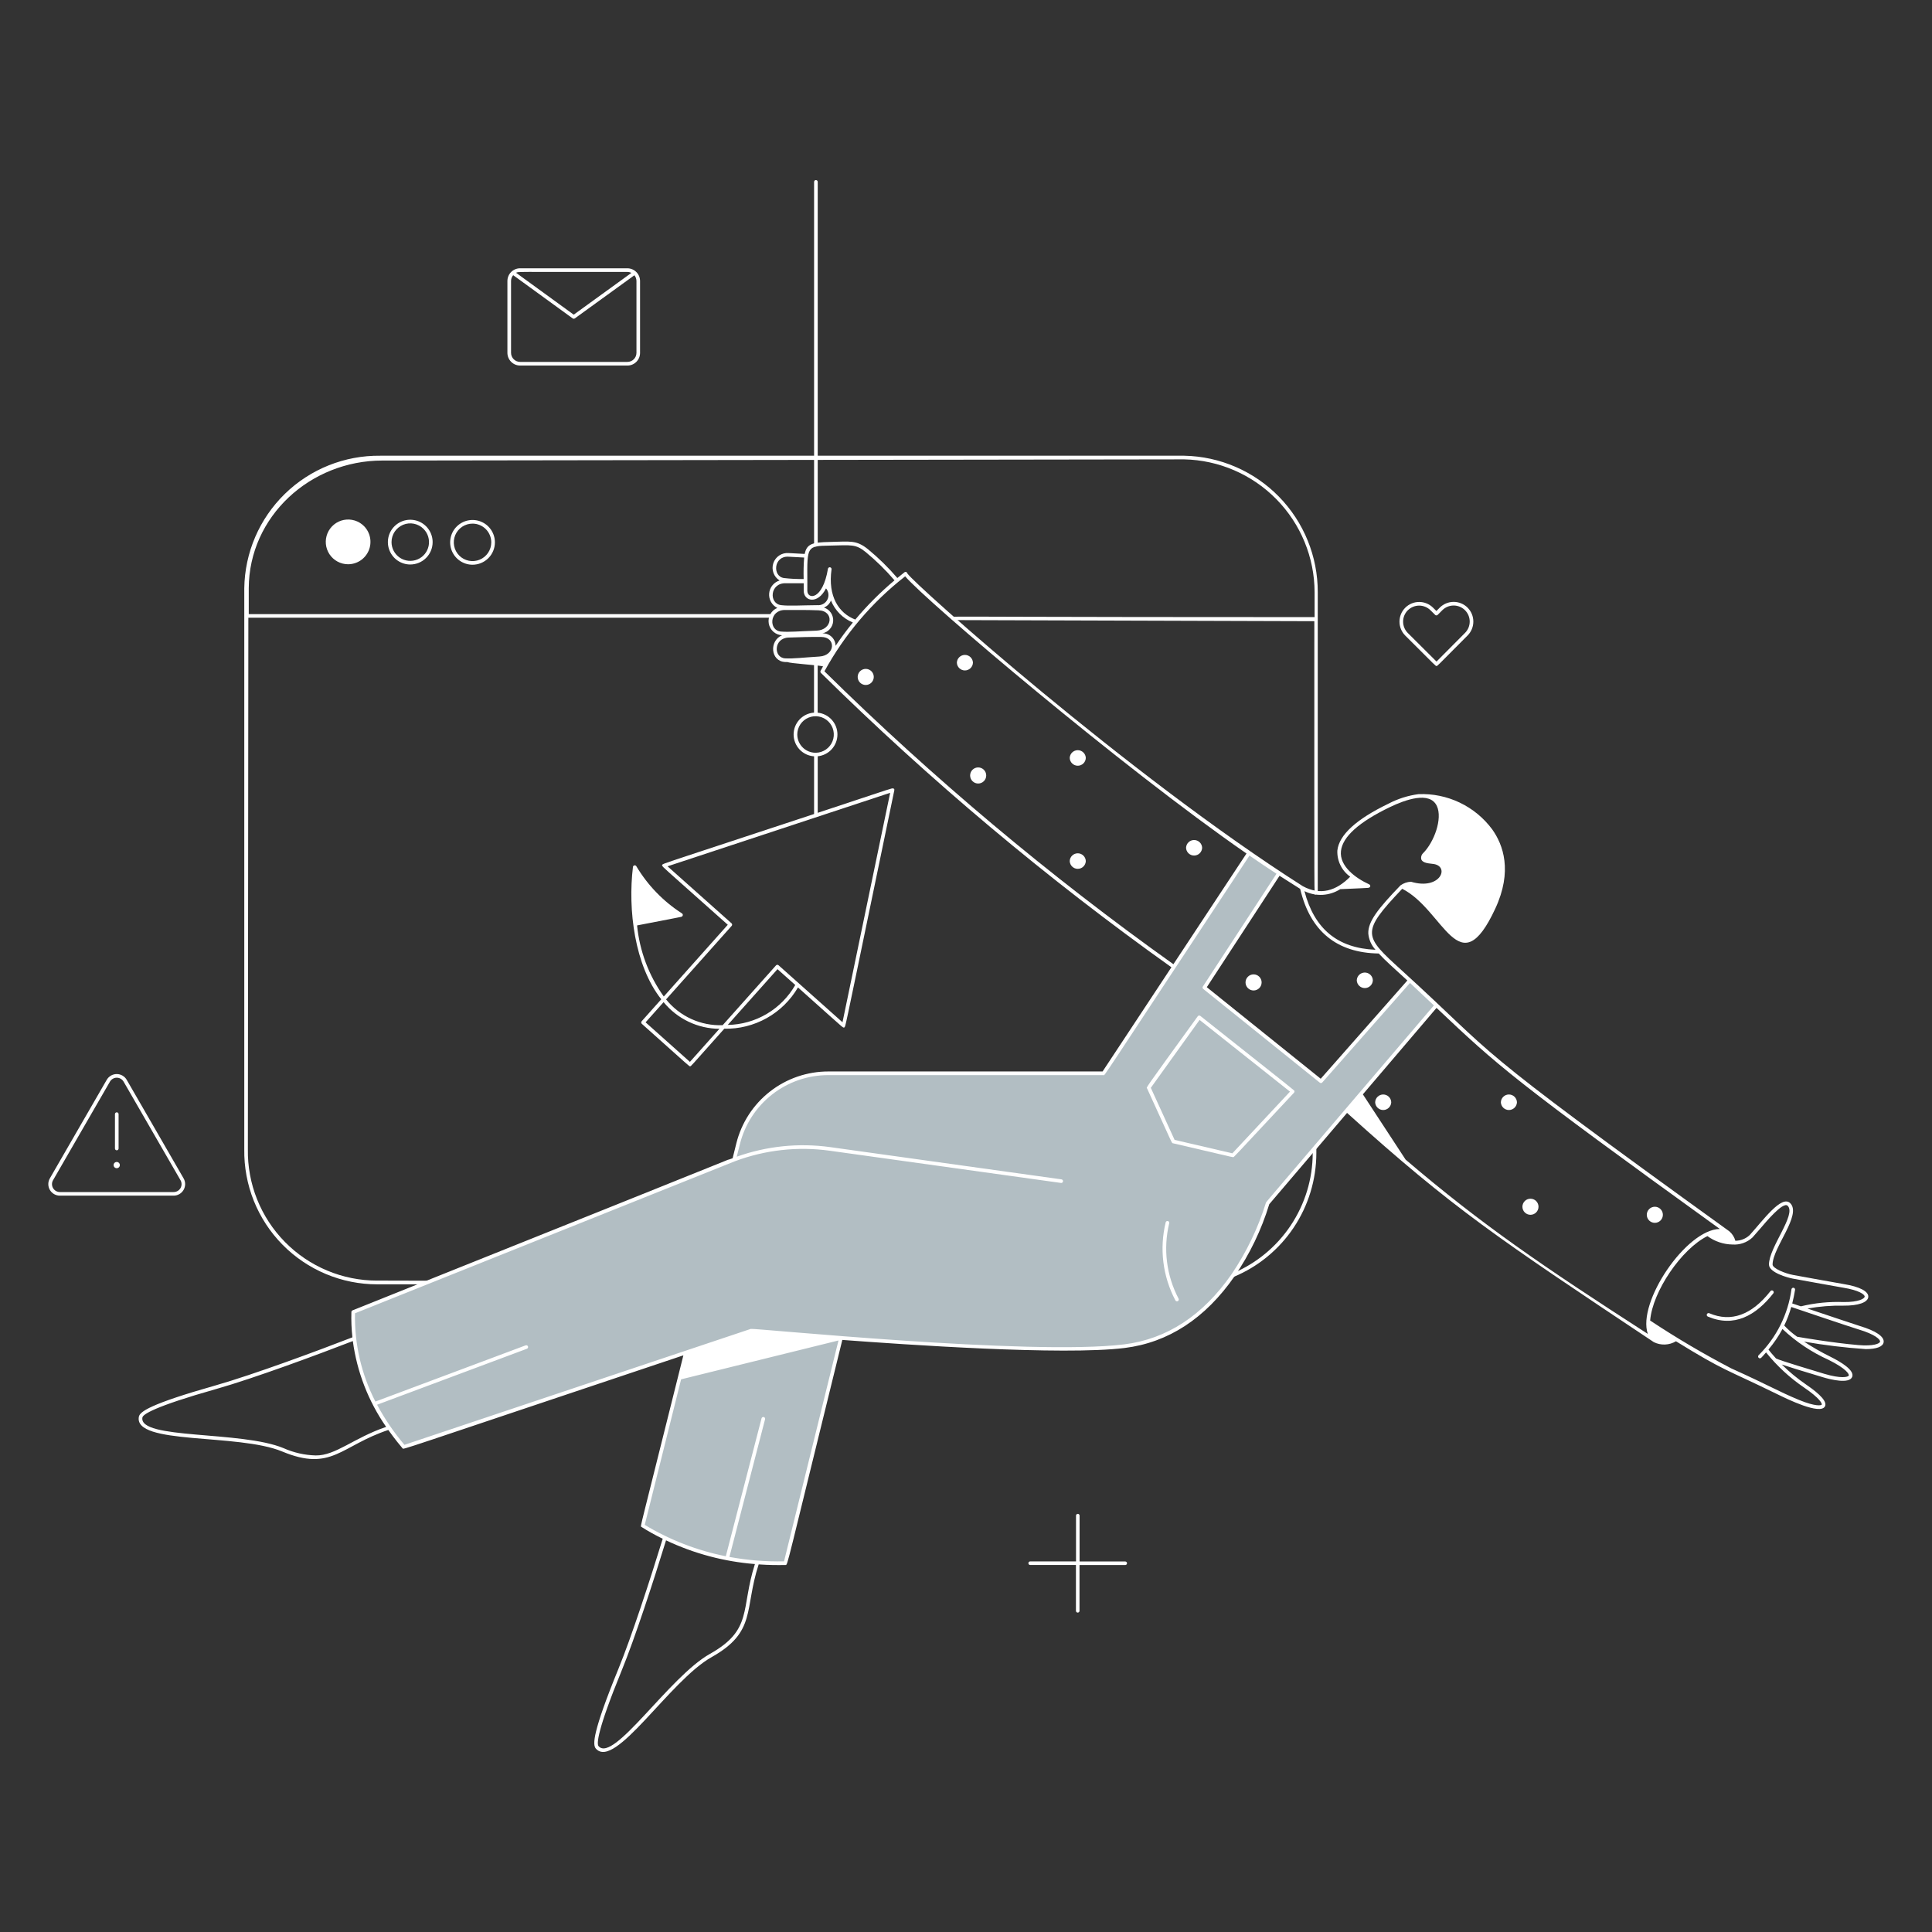 <svg width="400" height="400" viewBox="0 0 400 400" fill="none" xmlns="http://www.w3.org/2000/svg">
<rect x="0" y="0" width="400" height="400" fill="#333333" stroke="none"/>
<path d="M174.106 277.014L162.624 323.632C152.227 323.97 141.956 321.279 133.06 315.886L140.71 285.266L174.106 277.014Z" fill="#B2BEC3"/>
<path d="M272.536 237.736C272.536 237.636 272.496 237.54 272.426 237.47C272.355 237.399 272.26 237.36 272.16 237.36C272.06 237.36 271.965 237.399 271.894 237.47C271.824 237.54 271.784 237.636 271.784 237.736V238.766C271.77 244.09 270.185 249.292 267.228 253.72C264.272 258.147 260.074 261.604 255.162 263.658C255.07 263.697 254.997 263.77 254.959 263.863C254.922 263.955 254.922 264.059 254.961 264.151C255 264.243 255.073 264.316 255.166 264.353C255.258 264.391 255.362 264.391 255.454 264.352C260.503 262.242 264.818 258.689 267.856 254.138C270.895 249.587 272.523 244.24 272.536 238.768V237.736Z" fill="white"/>
<path d="M245.188 94.352H78.72C71.353 94.267 64.254 97.107 58.978 102.249C53.702 107.391 50.68 114.415 50.576 121.782V237.946C50.519 241.598 51.189 245.225 52.547 248.616C53.906 252.007 55.925 255.094 58.489 257.696C61.052 260.298 64.107 262.365 67.477 263.775C70.847 265.185 74.463 265.91 78.116 265.908H88.354C88.454 265.908 88.549 265.868 88.62 265.798C88.69 265.727 88.73 265.632 88.73 265.532C88.73 265.432 88.69 265.337 88.62 265.266C88.549 265.196 88.454 265.156 88.354 265.156C76.908 265.13 78.14 265.128 78.06 265.136C74.511 265.134 70.998 264.427 67.725 263.054C64.452 261.682 61.485 259.672 58.997 257.141C56.508 254.611 54.548 251.611 53.23 248.316C51.912 245.021 51.263 241.496 51.32 237.948L51.42 127.888H159.69C160.348 127.888 159.908 127.146 159.702 127.146H51.502V121.786C51.562 106.882 64.272 95.35 79.162 95.35L245.174 95.106C252.372 95.262 259.224 98.225 264.268 103.362C269.312 108.5 272.149 115.404 272.174 122.604V127.768C211.374 127.768 199.454 127.614 197.196 127.678C196.524 127.698 197.136 128.38 197.344 128.382L272.12 128.614C272.12 189.398 272.062 185.184 272.344 185.184C272.544 185.184 272.828 185.018 272.828 184.81V122.61C272.845 115.217 269.957 108.113 264.788 102.828C259.618 97.542 252.58 94.499 245.188 94.352Z" fill="white"/>
<path d="M75.368 108.93C74.832 108.389 74.17 107.989 73.442 107.765C72.713 107.541 71.941 107.5 71.193 107.645C70.446 107.791 69.745 108.119 69.154 108.6C68.564 109.081 68.101 109.701 67.807 110.403C67.513 111.106 67.396 111.871 67.468 112.629C67.54 113.388 67.798 114.117 68.219 114.752C68.64 115.387 69.211 115.908 69.882 116.269C70.553 116.631 71.302 116.821 72.064 116.824C72.978 116.823 73.872 116.552 74.633 116.046C75.393 115.539 75.987 114.819 76.341 113.975C76.693 113.132 76.789 112.203 76.616 111.306C76.443 110.408 76.009 109.581 75.368 108.93Z" fill="white"/>
<path d="M84.932 116.872C84.016 116.87 83.12 116.597 82.359 116.086C81.598 115.575 81.005 114.85 80.657 114.003C80.308 113.155 80.218 112.223 80.399 111.325C80.58 110.426 81.024 109.602 81.674 108.955C82.324 108.309 83.151 107.87 84.05 107.694C84.95 107.518 85.881 107.613 86.727 107.966C87.573 108.32 88.294 108.917 88.801 109.68C89.307 110.444 89.576 111.341 89.572 112.258C89.568 113.485 89.077 114.66 88.207 115.525C87.337 116.39 86.159 116.875 84.932 116.872ZM81.062 112.226C81.059 112.864 81.214 113.493 81.512 114.057C81.811 114.622 82.244 115.104 82.773 115.46C83.302 115.817 83.912 116.038 84.547 116.103C85.181 116.168 85.823 116.075 86.413 115.833C87.004 115.591 87.526 115.207 87.932 114.715C88.339 114.223 88.618 113.639 88.745 113.013C88.871 112.387 88.842 111.74 88.659 111.129C88.475 110.517 88.144 109.961 87.694 109.508C87.154 108.962 86.464 108.589 85.712 108.435C84.96 108.282 84.179 108.356 83.468 108.647C82.758 108.938 82.15 109.434 81.721 110.071C81.293 110.708 81.064 111.458 81.062 112.226Z" fill="white"/>
<path d="M97.824 116.92C96.907 116.918 96.012 116.645 95.251 116.134C94.49 115.623 93.897 114.898 93.549 114.051C93.2 113.203 93.11 112.271 93.291 111.373C93.472 110.474 93.916 109.65 94.566 109.003C95.216 108.357 96.043 107.918 96.942 107.742C97.842 107.566 98.773 107.661 99.619 108.014C100.465 108.368 101.186 108.964 101.693 109.728C102.199 110.492 102.468 111.389 102.464 112.306C102.459 113.533 101.968 114.707 101.098 115.572C100.228 116.437 99.051 116.922 97.824 116.92ZM97.84 108.41C97.073 108.408 96.322 108.634 95.683 109.059C95.045 109.484 94.546 110.089 94.251 110.797C93.956 111.505 93.877 112.285 94.025 113.037C94.173 113.79 94.54 114.482 95.081 115.026C95.623 115.57 96.313 115.941 97.065 116.093C97.817 116.245 98.597 116.17 99.307 115.879C100.016 115.587 100.624 115.092 101.052 114.455C101.48 113.818 101.71 113.069 101.712 112.302C101.714 111.792 101.616 111.286 101.422 110.814C101.229 110.342 100.944 109.913 100.584 109.551C100.225 109.19 99.797 108.903 99.326 108.707C98.855 108.511 98.35 108.41 97.84 108.41Z" fill="white"/>
<path d="M168.548 112.778V37.652C168.548 37.552 168.588 37.456 168.658 37.386C168.729 37.316 168.824 37.276 168.924 37.276C169.024 37.276 169.119 37.316 169.19 37.386C169.26 37.456 169.3 37.552 169.3 37.652V112.778C169.3 112.878 169.26 112.973 169.19 113.044C169.119 113.114 169.024 113.154 168.924 113.154C168.824 113.154 168.729 113.114 168.658 113.044C168.588 112.973 168.548 112.878 168.548 112.778Z" fill="white"/>
<path d="M184.536 163.27C183.536 163.54 180.322 164.648 169.3 168.286V156.578C170.42 156.466 171.458 155.941 172.212 155.106C172.966 154.271 173.383 153.186 173.382 152.06C173.38 150.935 172.961 149.851 172.204 149.018C171.447 148.185 170.408 147.663 169.288 147.554V137.428C169.288 137.328 169.248 137.232 169.178 137.162C169.107 137.091 169.012 137.052 168.912 137.052C168.812 137.052 168.717 137.091 168.646 137.162C168.576 137.232 168.536 137.328 168.536 137.428V147.54C167.388 147.618 166.313 148.129 165.528 148.97C164.743 149.811 164.307 150.919 164.309 152.069C164.31 153.22 164.749 154.327 165.536 155.166C166.323 156.005 167.4 156.513 168.548 156.588V168.532C144.698 176.41 138.918 178.262 137.532 178.8C137.01 179 136.932 179.14 137.332 179.538C138.068 180.274 140.826 182.678 150.68 191.462L137.43 206.318C134.333 201.979 132.426 196.905 131.9 191.6C141.462 189.726 140.94 189.894 141.214 189.742C141.265 189.706 141.306 189.658 141.334 189.603C141.362 189.548 141.376 189.486 141.375 189.424C141.373 189.362 141.357 189.301 141.326 189.247C141.296 189.193 141.252 189.147 141.2 189.114C137.332 186.63 134.093 183.282 131.738 179.334C131.697 179.268 131.636 179.216 131.564 179.186C131.492 179.156 131.413 179.15 131.337 179.167C131.261 179.184 131.192 179.224 131.14 179.282C131.088 179.34 131.055 179.412 131.046 179.49C129.972 188.316 131.378 199.916 136.908 206.89L132.85 211.438C132.817 211.475 132.792 211.518 132.776 211.565C132.759 211.611 132.752 211.661 132.755 211.71C132.758 211.76 132.771 211.808 132.793 211.853C132.815 211.897 132.845 211.937 132.882 211.97C143.356 221.32 142.66 220.77 142.882 220.754C143.104 220.738 142.598 221.238 149.958 212.986C153.032 213.048 156.066 212.288 158.748 210.785C161.43 209.283 163.662 207.091 165.214 204.438C171.378 209.934 173.462 211.838 174.214 212.462C174.684 212.848 174.854 212.896 175.014 212.312C175.452 210.654 177.086 202.512 185.156 163.636C185.222 163.382 185.078 163.124 184.536 163.27ZM165.068 152.07C165.068 151.325 165.287 150.597 165.699 149.977C166.111 149.356 166.697 148.871 167.383 148.583C168.07 148.294 168.826 148.214 169.558 148.353C170.289 148.493 170.963 148.845 171.495 149.366C172.028 149.887 172.394 150.553 172.549 151.281C172.704 152.01 172.641 152.768 172.367 153.46C172.093 154.152 171.62 154.749 171.009 155.174C170.398 155.599 169.674 155.834 168.93 155.85H168.85C167.847 155.848 166.886 155.449 166.177 154.74C165.468 154.03 165.069 153.069 165.068 152.066V152.07ZM142.838 219.852L133.662 211.664L137.392 207.482C138.793 209.196 140.555 210.58 142.553 211.534C144.55 212.489 146.734 212.991 148.948 213.004L142.838 219.852ZM150.666 212.206L160.972 200.654L164.65 203.934C163.237 206.406 161.204 208.469 158.752 209.918C156.3 211.367 153.514 212.154 150.666 212.2V212.206ZM174.43 211.648L161.192 199.848C161.155 199.815 161.112 199.789 161.065 199.773C161.019 199.756 160.969 199.749 160.92 199.752C160.87 199.755 160.822 199.768 160.777 199.789C160.733 199.811 160.693 199.841 160.66 199.878L149.622 212.254C147.388 212.338 145.165 211.9 143.131 210.973C141.096 210.046 139.306 208.657 137.904 206.916L151.484 191.692C151.517 191.655 151.543 191.612 151.559 191.565C151.575 191.518 151.582 191.469 151.579 191.42C151.577 191.37 151.564 191.322 151.543 191.277C151.521 191.233 151.491 191.193 151.454 191.16L138.208 179.36L184.298 164.142L174.43 211.648Z" fill="white"/>
<path d="M297.4 208.128L262.456 249.128C260.86 254.426 258.449 259.444 255.31 264C250.672 270.686 243.46 277.384 232.808 278.706C216.76 280.706 171.086 276.764 155.572 275.49L83.6 299.6C76.692 291.949 72.946 281.961 73.122 271.654C73.122 271.654 151.748 240.178 152 240.086L152.818 236.804C153.859 232.633 156.265 228.93 159.653 226.284C163.041 223.639 167.217 222.202 171.516 222.204H228.478L258.59 176.604C260.701 178.063 262.772 179.456 264.804 180.784L249.354 204.452L273.486 223.852L291.9 202.964L297.4 208.128Z" fill="#B2BEC3"/>
<path d="M38.01 243.966L26.234 223.566C26.024 223.203 25.723 222.902 25.36 222.692C24.997 222.482 24.585 222.372 24.166 222.372C23.747 222.372 23.335 222.482 22.972 222.692C22.609 222.902 22.308 223.203 22.098 223.566L10.322 243.966C10.112 244.33 10.001 244.742 10.002 245.162C10.002 245.582 10.113 245.995 10.324 246.358C10.535 246.721 10.838 247.022 11.203 247.231C11.567 247.439 11.98 247.548 12.4 247.546H35.944C36.363 247.546 36.775 247.436 37.137 247.226C37.5 247.017 37.801 246.715 38.011 246.353C38.22 245.99 38.33 245.578 38.33 245.159C38.33 244.74 38.22 244.329 38.01 243.966ZM35.946 246.8H12.4C12.113 246.8 11.83 246.725 11.581 246.581C11.332 246.437 11.126 246.23 10.982 245.981C10.839 245.732 10.764 245.45 10.764 245.162C10.765 244.875 10.841 244.592 10.986 244.344L22.76 223.944C22.903 223.696 23.11 223.489 23.358 223.346C23.607 223.203 23.888 223.127 24.175 223.127C24.462 223.127 24.744 223.203 24.992 223.346C25.24 223.489 25.447 223.696 25.59 223.944L37.368 244.344C37.513 244.593 37.59 244.876 37.59 245.164C37.59 245.452 37.514 245.735 37.37 245.985C37.225 246.234 37.018 246.441 36.768 246.584C36.518 246.727 36.234 246.802 35.946 246.8Z" fill="white"/>
<path d="M23.8 237.784V230.668C23.8 230.568 23.84 230.473 23.91 230.402C23.981 230.332 24.076 230.292 24.176 230.292C24.276 230.292 24.371 230.332 24.442 230.402C24.512 230.473 24.552 230.568 24.552 230.668V237.784C24.552 237.884 24.512 237.979 24.442 238.05C24.371 238.12 24.276 238.16 24.176 238.16C24.076 238.16 23.981 238.12 23.91 238.05C23.84 237.979 23.8 237.884 23.8 237.784Z" fill="white"/>
<path d="M24.812 241.218C24.812 241.389 24.744 241.553 24.623 241.675C24.502 241.796 24.337 241.864 24.166 241.864C23.995 241.864 23.83 241.796 23.709 241.675C23.588 241.553 23.52 241.389 23.52 241.218C23.52 241.046 23.588 240.882 23.709 240.761C23.83 240.64 23.995 240.572 24.166 240.572C24.337 240.572 24.502 240.64 24.623 240.761C24.744 240.882 24.812 241.046 24.812 241.218Z" fill="white"/>
<path d="M232.966 323.286H223.516V313.822C223.52 313.771 223.513 313.72 223.496 313.672C223.479 313.624 223.453 313.58 223.418 313.543C223.383 313.506 223.341 313.476 223.295 313.456C223.248 313.435 223.198 313.425 223.147 313.425C223.096 313.425 223.046 313.435 222.999 313.456C222.952 313.476 222.911 313.506 222.876 313.543C222.841 313.58 222.815 313.624 222.798 313.672C222.781 313.72 222.774 313.771 222.778 313.822V323.274H213.312C213.261 323.27 213.21 323.277 213.162 323.294C213.114 323.311 213.07 323.337 213.033 323.372C212.996 323.407 212.966 323.449 212.946 323.495C212.925 323.542 212.915 323.592 212.915 323.643C212.915 323.694 212.925 323.744 212.946 323.791C212.966 323.838 212.996 323.879 213.033 323.914C213.07 323.949 213.114 323.975 213.162 323.992C213.21 324.009 213.261 324.016 213.312 324.012H222.762V333.476C222.758 333.527 222.765 333.578 222.782 333.626C222.799 333.674 222.825 333.718 222.86 333.755C222.895 333.792 222.936 333.822 222.983 333.842C223.03 333.863 223.08 333.873 223.131 333.873C223.182 333.873 223.232 333.863 223.279 333.842C223.325 333.822 223.367 333.792 223.402 333.755C223.437 333.718 223.463 333.674 223.48 333.626C223.497 333.578 223.504 333.527 223.5 333.476V324.026H232.964C233.013 324.026 233.061 324.017 233.106 323.998C233.151 323.98 233.191 323.953 233.226 323.918C233.26 323.884 233.288 323.843 233.306 323.799C233.325 323.754 233.335 323.706 233.335 323.657C233.335 323.608 233.326 323.56 233.307 323.515C233.289 323.47 233.262 323.43 233.227 323.395C233.193 323.361 233.152 323.333 233.107 323.315C233.063 323.296 233.015 323.286 232.966 323.286Z" fill="white"/>
<path d="M303.84 125.8C303.461 125.422 303.01 125.123 302.515 124.919C302.02 124.715 301.49 124.611 300.954 124.612C300.419 124.614 299.889 124.72 299.395 124.927C298.9 125.133 298.452 125.434 298.074 125.814L297.39 126.502L296.702 125.818C296.323 125.44 295.873 125.141 295.378 124.937C294.883 124.733 294.353 124.628 293.817 124.63C292.736 124.632 291.7 125.063 290.937 125.829C290.174 126.595 289.746 127.633 289.749 128.714C289.751 129.795 290.182 130.831 290.948 131.594C297.722 138.352 297.204 137.878 297.414 137.878C297.624 137.878 297.126 138.328 303.854 131.566C304.615 130.799 305.041 129.761 305.038 128.68C305.036 127.599 304.605 126.564 303.84 125.8ZM291.468 126.36C292.091 125.737 292.936 125.386 293.817 125.384C294.698 125.382 295.544 125.73 296.17 126.35L297.126 127.3C297.161 127.336 297.202 127.364 297.248 127.383C297.293 127.403 297.342 127.413 297.392 127.413C297.442 127.413 297.491 127.403 297.536 127.383C297.582 127.364 297.623 127.336 297.658 127.3L298.608 126.344C298.916 126.035 299.282 125.789 299.685 125.621C300.088 125.453 300.52 125.366 300.956 125.365C301.393 125.364 301.825 125.449 302.229 125.615C302.633 125.781 303 126.025 303.309 126.333C303.618 126.641 303.864 127.007 304.032 127.41C304.2 127.813 304.287 128.245 304.288 128.681C304.289 129.118 304.204 129.55 304.038 129.954C303.872 130.358 303.628 130.725 303.32 131.034L297.414 136.97L291.48 131.062C291.17 130.754 290.924 130.387 290.755 129.983C290.587 129.58 290.499 129.147 290.498 128.709C290.497 128.272 290.582 127.839 290.749 127.434C290.915 127.03 291.159 126.662 291.468 126.352V126.36Z" fill="white"/>
<path d="M129.892 55.548H107.692C107.347 55.546 107.004 55.613 106.685 55.744C106.365 55.875 106.075 56.067 105.83 56.311C105.584 56.554 105.39 56.843 105.257 57.162C105.124 57.481 105.055 57.822 105.054 58.168V73.038C105.053 73.384 105.12 73.727 105.251 74.047C105.382 74.367 105.575 74.658 105.818 74.903C106.062 75.149 106.352 75.344 106.671 75.478C106.99 75.611 107.332 75.681 107.678 75.682H129.878C129.899 75.684 129.921 75.684 129.942 75.682C130.629 75.671 131.284 75.391 131.765 74.901C132.247 74.412 132.517 73.753 132.516 73.066V58.2C132.518 57.853 132.452 57.51 132.321 57.189C132.19 56.868 131.998 56.576 131.754 56.33C131.51 56.084 131.22 55.888 130.901 55.754C130.581 55.619 130.239 55.55 129.892 55.548ZM129.892 56.3C130.181 56.301 130.466 56.369 130.724 56.5L118.782 65.15L106.854 56.484C107.386 56.222 105.582 56.3 129.892 56.3ZM129.878 74.928H107.678C107.179 74.925 106.702 74.725 106.351 74.37C106 74.016 105.804 73.537 105.806 73.038V58.17C105.808 57.73 105.964 57.305 106.248 56.97L118.568 65.922C118.633 65.968 118.71 65.992 118.789 65.992C118.868 65.992 118.945 65.968 119.01 65.922L131.344 56.99C131.622 57.328 131.774 57.752 131.772 58.19V73.06C131.771 73.307 131.722 73.552 131.626 73.78C131.531 74.008 131.391 74.215 131.215 74.389C131.038 74.562 130.83 74.7 130.6 74.792C130.371 74.885 130.125 74.931 129.878 74.928Z" fill="white"/>
<path d="M385.084 274.544C384.508 274.372 378.284 272.284 374.218 270.92C376.682 270.474 379.184 270.273 381.688 270.32C384.726 270.35 386.714 269.654 386.81 268.52C386.906 267.386 385.05 266.39 381.71 265.85C380.992 265.742 373.942 264.46 371.284 263.974C369.594 263.672 366.99 262.606 366.994 261.808C367.006 258.3 373.094 251.51 370.642 249.1C368.842 247.336 365.008 252.682 362.264 255.7C361.458 256.459 360.395 256.883 359.288 256.888C359.078 256.12 358.64 255.435 358.032 254.922C302.184 214.658 310.818 219.646 290.26 200.95C282.35 193.75 281.614 193.18 290.314 184.014C298.99 188.394 302.096 204.214 309.578 188.128C313.194 180.36 311.228 174.914 308.946 171.714C307.189 169.343 304.878 167.438 302.214 166.167C299.551 164.896 296.617 164.297 293.668 164.422C291.49 164.712 289.381 165.385 287.438 166.41C280.796 169.61 277.238 172.868 276.886 176.082C276.838 177.137 277.057 178.188 277.521 179.136C277.986 180.085 278.683 180.901 279.546 181.51C276.636 184.454 273.364 185.46 269.72 183.466C233.692 160.548 189.35 120.986 187.86 118.728C187.85 118.663 187.824 118.602 187.783 118.551C187.743 118.5 187.689 118.46 187.629 118.436C187.568 118.411 187.503 118.403 187.438 118.412C187.373 118.421 187.312 118.446 187.26 118.486C186.763 118.875 186.271 119.27 185.786 119.67C183.936 117.512 181.903 115.518 179.708 113.712C177.27 111.76 176.048 112.112 171.738 112.208C168.272 112.28 167.034 112.554 166.604 114.686C165.79 114.634 163.274 114.506 163.274 114.506C162.586 114.45 161.9 114.627 161.325 115.009C160.75 115.391 160.321 115.954 160.105 116.61C159.89 117.265 159.901 117.974 160.137 118.623C160.374 119.271 160.821 119.821 161.408 120.184C160.821 120.363 160.301 120.714 159.916 121.192C159.53 121.669 159.297 122.251 159.246 122.863C159.195 123.475 159.328 124.088 159.629 124.623C159.93 125.157 160.385 125.59 160.934 125.864C160.317 126.12 159.806 126.579 159.484 127.165C159.162 127.75 159.049 128.428 159.163 129.086C159.277 129.744 159.611 130.345 160.111 130.788C160.611 131.231 161.247 131.491 161.914 131.526C159.214 132.662 159.514 136.904 162.534 137.062C162.722 137.062 162.912 137.076 163.102 137.078C163.514 137.35 169.322 137.696 170.402 137.962C170.233 138.266 170.065 138.572 169.898 138.88C169.86 138.951 169.845 139.034 169.858 139.114C169.87 139.195 169.908 139.269 169.966 139.326C192.501 161.528 216.765 181.904 242.528 200.262L228.28 221.836H171.516C167.133 221.829 162.873 223.29 159.418 225.987C155.963 228.684 153.51 232.46 152.452 236.714L151.684 239.802C145.918 241.956 172.528 231.45 73.046 271.274C72.964 271.293 72.89 271.34 72.837 271.406C72.784 271.471 72.754 271.553 72.752 271.638C72.699 273.387 72.769 275.138 72.962 276.878C66 279.58 52.478 284.6 44.618 286.836C30.99 290.702 28.95 292.282 28.752 293.318C27.624 299.21 49.252 296.704 58.428 300.518C68.698 304.784 70.53 299.334 80.398 296.06C81.644 297.834 83.12 299.618 83.344 299.86C83.65 300.12 80.804 300.924 141.486 280.608C132.178 317.868 132.602 315.842 132.746 316.094C134.183 317.011 135.674 317.842 137.21 318.582C134.632 326.982 130.724 338.964 128.036 345.524C122.68 358.64 122.664 361.224 123.358 362.02C127.308 366.54 138.642 347.97 147.332 343.09C156.69 337.832 154.03 333.2 157.074 323.89C159.226 324.038 160.874 324.048 162.642 324.016C163.118 323.958 162.55 325.522 174.394 277.416C187.166 278.368 220.052 280.676 232.854 279.084C241.898 277.96 249.558 272.96 255.618 264.218C258.753 259.645 261.171 254.619 262.788 249.316L278.894 230.416C300.934 250.324 310.19 256.398 342.416 277.882C343.134 278.234 343.928 278.402 344.728 278.37C345.527 278.337 346.305 278.106 346.992 277.696C357.264 284.026 356.924 283.25 368.056 288.696C369.952 289.628 376.856 293.008 377.832 291.184C378.322 290.278 377.012 288.758 373.942 286.664C372.141 285.432 370.454 284.041 368.902 282.508C370.302 282.982 372.842 283.772 377.446 285.152C378.998 285.618 382.874 286.58 383.472 285.074C384 283.738 381.304 282.058 378.948 280.886C377.071 279.962 375.254 278.922 373.508 277.77C377.736 278.51 382 279.026 386.282 279.318C388.482 279.318 389.81 278.832 389.982 277.928C390.2 276.77 388.416 275.54 385.084 274.544ZM341.164 276.174C319.364 262.116 307.002 253.724 291.018 240.088L282.168 226.572L297.42 208.672C310.146 220.696 313.242 223.55 356.07 254.44C349.09 254.542 338.906 269.658 341.164 276.174ZM291.374 203L273.442 223.342L249.856 204.388L264.916 181.318L269.188 184.034C271.252 192.778 276.722 197.278 285.452 197.412C286.814 198.896 288.852 200.68 291.374 203ZM277.496 184.092C281.386 183.91 282.712 183.878 283.218 183.826C283.89 183.76 283.752 183.226 283.476 183.096C280.624 181.798 277.276 179.31 277.634 176.182C277.964 173.242 281.372 170.182 287.764 167.104C290.902 165.592 296.026 163.73 297.49 166.878C298.702 169.49 296.92 174.358 294.634 176.646C294.459 176.812 294.333 177.023 294.271 177.256C294.208 177.489 294.212 177.735 294.28 177.966C294.51 178.472 295.184 178.736 296.54 178.846C300.328 179.146 298.326 184.418 292.14 182.558C291.352 182.583 290.59 182.845 289.954 183.31C285.246 188.194 283.204 190.83 283.294 193.276C283.404 194.531 283.928 195.715 284.784 196.64C276.94 196.314 272.116 192.334 270.072 184.5C271.241 185.074 272.538 185.338 273.839 185.265C275.139 185.191 276.399 184.784 277.496 184.082V184.092ZM171.748 112.962C176.364 112.86 177.148 112.626 179.234 114.3C181.387 116.075 183.383 118.033 185.2 120.152C182.265 122.62 179.548 125.337 177.082 128.274C173.682 126.984 171.36 123.494 172.164 117.858C172.173 117.762 172.145 117.667 172.086 117.591C172.027 117.516 171.942 117.465 171.847 117.451C171.752 117.436 171.655 117.459 171.576 117.513C171.497 117.567 171.442 117.65 171.422 117.744C170.322 124.344 167.152 124.144 167.148 122.29C167.148 120.02 167.162 120.2 167.148 120.138C167.092 113.058 167.122 113.056 171.748 112.962ZM173 133.712C172.995 133.359 172.919 133.011 172.776 132.688C172.633 132.366 172.427 132.075 172.169 131.834C171.911 131.593 171.608 131.406 171.276 131.285C170.945 131.164 170.592 131.111 170.24 131.13C170.846 131.019 171.397 130.71 171.806 130.25C172.216 129.79 172.459 129.207 172.499 128.593C172.539 127.979 172.372 127.369 172.026 126.86C171.679 126.351 171.172 125.973 170.586 125.786C170.916 125.656 171.215 125.459 171.466 125.208C171.716 124.956 171.911 124.656 172.04 124.326C172.453 125.351 173.067 126.282 173.846 127.065C174.626 127.848 175.555 128.467 176.578 128.884C175.307 130.44 174.115 132.049 173 133.712ZM163.228 115.258C163.228 115.258 165.702 115.384 166.488 115.432C166.379 116.911 166.345 118.395 166.388 119.878C165.026 119.903 163.665 119.836 162.312 119.678C159.884 119.336 160.166 115.088 163.23 115.258H163.228ZM162.676 120.754C163.96 120.784 165.076 120.74 166.398 120.754V122.296C166.398 124.48 169.284 125.238 171.016 121.818C171.29 122.137 171.463 122.531 171.512 122.949C171.561 123.367 171.483 123.79 171.29 124.164C171.096 124.537 170.795 124.845 170.426 125.046C170.056 125.247 169.635 125.334 169.216 125.294C165.518 125.322 163.588 125.494 161.754 125.294C159.14 125.01 159.366 120.672 162.678 120.754H162.676ZM162.5 126.29C165.072 126.29 166.89 126.264 169.476 126.36C172.774 126.484 172.396 130.46 169.02 130.572C165.27 130.696 163.472 130.902 161.68 130.756C159.112 130.548 159.252 126.3 162.502 126.29H162.5ZM163.27 132C165.726 131.922 167.54 131.85 170.016 131.874C173.172 131.9 172.93 135.724 169.662 135.926C166.156 136.142 164.326 136.398 162.57 136.308C160.092 136.182 160.158 132.098 163.27 132ZM170.692 138.984C174.866 131.36 180.554 124.67 187.406 119.324C191.652 124.362 232.356 158.924 258.074 176.708L242.94 199.634C217.293 181.359 193.134 161.079 170.692 138.986V138.984ZM65.354 301.334C63.065 301.271 60.81 300.76 58.718 299.83C49.918 296.166 28.598 298.08 29.49 293.46C29.608 292.848 31.756 291.26 44.824 287.56C52.642 285.342 66.024 280.372 73.052 277.65C73.906 284.038 76.27 290.13 79.948 295.422C73.222 297.704 69.482 301.4 65.354 301.334ZM146.964 342.432C138.564 347.146 127.032 365.082 123.924 361.524C123.524 361.054 123.596 358.386 128.734 345.808C131.418 339.254 135.314 327.328 137.896 318.912C143.68 321.653 149.915 323.316 156.296 323.82C153.302 333.172 155.93 337.4 146.964 342.432ZM151.018 322.348L158.4 293.836C158.423 293.74 158.407 293.639 158.357 293.554C158.306 293.47 158.224 293.409 158.128 293.384C158.033 293.359 157.932 293.373 157.846 293.423C157.761 293.472 157.698 293.553 157.672 293.648L150.272 322.206C144.343 321.026 138.663 318.827 133.486 315.706L141.014 285.578L173.6 277.53L162.328 323.26C158.537 323.339 154.747 323.033 151.018 322.348ZM255 263.788C249.066 272.346 241.584 277.24 232.762 278.336C213.362 280.748 156 274.912 155.43 275.136L83.732 299.136C81.556 296.577 79.658 293.794 78.072 290.834L109.098 279.244C109.19 279.207 109.263 279.137 109.303 279.047C109.343 278.957 109.346 278.854 109.312 278.762C109.277 278.67 109.208 278.595 109.118 278.553C109.029 278.512 108.927 278.507 108.834 278.54L77.722 290.18C74.818 284.532 73.367 278.251 73.5 271.902L152.184 240.414C158.43 238.075 165.16 237.329 171.766 238.242L219.716 244.922C219.811 244.921 219.901 244.884 219.97 244.819C220.039 244.754 220.08 244.665 220.087 244.571C220.093 244.476 220.063 244.383 220.004 244.31C219.945 244.236 219.86 244.187 219.766 244.174L171.87 237.496C165.36 236.597 158.729 237.278 152.538 239.482L153.184 236.896C154.201 232.805 156.559 229.173 159.882 226.58C163.205 223.987 167.301 222.582 171.516 222.59H228.478C228.8 222.59 226.662 225.654 258.694 177.138C260.628 178.472 262.506 179.738 264.284 180.898L249.04 204.254C248.989 204.332 248.969 204.426 248.983 204.518C248.998 204.61 249.047 204.694 249.12 204.752L273.25 224.152C273.325 224.213 273.421 224.242 273.518 224.234C273.614 224.226 273.704 224.18 273.768 224.108L291.924 203.508L296.872 208.16C262.91 248.016 262.188 248.782 262.104 248.99C260.475 254.244 258.081 259.23 255 263.788ZM373.518 287.276C376.838 289.54 377.278 290.618 377.17 290.818C377.086 290.972 375.988 291.286 372.452 289.836C368.112 288.036 366.422 286.91 358.436 283.31C352.67 280.303 347.066 276.996 341.646 273.402C342.128 267.414 348.114 258.588 353.506 255.92C355.015 257.03 356.833 257.64 358.706 257.664C359.455 257.715 360.206 257.613 360.914 257.364C361.621 257.114 362.271 256.723 362.822 256.214C363.346 255.636 363.902 254.994 364.464 254.342C365.43 253.224 369.148 248.68 370.116 249.64C371.974 251.464 366.254 258.218 366.244 261.806C366.244 263.478 370.178 264.542 371.152 264.716C373.812 265.202 380.874 266.486 381.594 266.596C384.918 267.132 386.1 268.024 386.064 268.46C386.032 268.834 384.902 269.61 381.696 269.574C378.736 269.465 375.776 269.761 372.896 270.452L372.864 270.466L371.064 269.866C371.288 268.986 371.484 268.05 371.648 267.046C371.663 266.948 371.639 266.848 371.581 266.768C371.523 266.688 371.435 266.634 371.337 266.617C371.24 266.601 371.139 266.625 371.059 266.682C370.978 266.739 370.923 266.826 370.906 266.924C370.202 272.105 367.808 276.909 364.096 280.592C364.046 280.646 364.013 280.713 364.001 280.785C363.989 280.857 363.998 280.931 364.028 280.999C364.057 281.066 364.105 281.123 364.166 281.163C364.227 281.204 364.299 281.225 364.372 281.226C364.572 281.226 364.632 281.164 365.642 280.002C367.894 282.801 370.548 285.253 373.518 287.276ZM382.772 284.788C382.642 285.114 381.172 285.476 377.662 284.422C375.368 283.732 368.462 281.66 367.702 281.254C366.926 280.41 366.394 279.74 366.138 279.408C367.251 278.095 368.223 276.67 369.04 275.156C371.853 277.807 375.089 279.97 378.614 281.556C382.324 283.4 382.872 284.534 382.772 284.788ZM389.242 277.776C389.162 278.194 387.86 278.754 384.704 278.48C379.406 278.022 372.934 276.906 372.076 276.756C371.111 276.076 370.216 275.3 369.406 274.442C370.002 273.204 370.488 271.916 370.86 270.594C371.06 270.664 383.08 274.732 384.86 275.264C388.214 276.266 389.326 277.336 389.242 277.776Z" fill="white"/>
<path d="M367.162 267.754C367.216 267.675 367.239 267.579 367.225 267.484C367.21 267.389 367.16 267.304 367.085 267.245C367.01 267.185 366.915 267.157 366.82 267.166C366.724 267.174 366.636 267.219 366.572 267.29C362.67 272.27 358.402 273.818 353.886 271.89C353.841 271.871 353.792 271.86 353.742 271.86C353.693 271.859 353.644 271.868 353.598 271.887C353.552 271.905 353.51 271.932 353.475 271.967C353.44 272.001 353.411 272.043 353.392 272.088C353.373 272.133 353.362 272.182 353.362 272.232C353.361 272.281 353.37 272.33 353.389 272.376C353.407 272.422 353.434 272.464 353.469 272.499C353.503 272.534 353.545 272.563 353.59 272.582C359 274.89 363.51 272.418 367.162 267.754Z" fill="white"/>
<path d="M340.95 251.51C340.95 251.952 341.126 252.375 341.438 252.688C341.75 253 342.174 253.176 342.616 253.176C343.058 253.176 343.482 253 343.794 252.688C344.106 252.375 344.282 251.952 344.282 251.51C344.282 251.068 344.106 250.644 343.794 250.332C343.482 250.019 343.058 249.844 342.616 249.844C342.174 249.844 341.75 250.019 341.438 250.332C341.126 250.644 340.95 251.068 340.95 251.51Z" fill="white"/>
<path d="M315.2 249.844C315.2 250.286 315.376 250.71 315.688 251.022C316 251.334 316.424 251.51 316.866 251.51C317.308 251.51 317.732 251.334 318.044 251.022C318.356 250.71 318.532 250.286 318.532 249.844C318.532 249.402 318.356 248.978 318.044 248.666C317.732 248.354 317.308 248.178 316.866 248.178C316.424 248.178 316 248.354 315.688 248.666C315.376 248.978 315.2 249.402 315.2 249.844Z" fill="white"/>
<path d="M310.738 228.21C310.753 228.641 310.935 229.05 311.246 229.35C311.556 229.65 311.971 229.818 312.403 229.818C312.835 229.818 313.25 229.65 313.56 229.35C313.871 229.05 314.053 228.641 314.068 228.21C314.053 227.778 313.871 227.369 313.56 227.069C313.25 226.769 312.835 226.602 312.403 226.602C311.971 226.602 311.556 226.769 311.246 227.069C310.935 227.369 310.753 227.778 310.738 228.21Z" fill="white"/>
<path d="M284.712 228.21C284.727 228.641 284.909 229.05 285.22 229.35C285.53 229.65 285.945 229.818 286.377 229.818C286.809 229.818 287.224 229.65 287.534 229.35C287.845 229.05 288.027 228.641 288.042 228.21C288.027 227.778 287.845 227.369 287.534 227.069C287.224 226.769 286.809 226.602 286.377 226.602C285.945 226.602 285.53 226.769 285.22 227.069C284.909 227.369 284.727 227.778 284.712 228.21Z" fill="white"/>
<path d="M280.904 202.964C280.919 203.395 281.101 203.804 281.412 204.104C281.722 204.404 282.137 204.572 282.569 204.572C283.001 204.572 283.416 204.404 283.726 204.104C284.037 203.804 284.219 203.395 284.234 202.964C284.219 202.532 284.037 202.123 283.726 201.823C283.416 201.523 283.001 201.355 282.569 201.355C282.137 201.355 281.722 201.523 281.412 201.823C281.101 202.123 280.919 202.532 280.904 202.964Z" fill="white"/>
<path d="M257.874 203.4C257.874 203.842 258.05 204.265 258.362 204.578C258.674 204.89 259.098 205.066 259.54 205.066C259.982 205.066 260.406 204.89 260.718 204.578C261.03 204.265 261.206 203.842 261.206 203.4C261.206 202.958 261.03 202.534 260.718 202.222C260.406 201.909 259.982 201.734 259.54 201.734C259.098 201.734 258.674 201.909 258.362 202.222C258.05 202.534 257.874 202.958 257.874 203.4Z" fill="white"/>
<path d="M245.56 175.524C245.575 175.955 245.757 176.364 246.068 176.664C246.378 176.964 246.793 177.132 247.225 177.132C247.657 177.132 248.072 176.964 248.382 176.664C248.693 176.364 248.875 175.955 248.89 175.524C248.875 175.092 248.693 174.683 248.382 174.383C248.072 174.083 247.657 173.916 247.225 173.916C246.793 173.916 246.378 174.083 246.068 174.383C245.757 174.683 245.575 175.092 245.56 175.524Z" fill="white"/>
<path d="M221.474 178.276C221.489 178.707 221.671 179.116 221.982 179.416C222.292 179.716 222.707 179.884 223.139 179.884C223.571 179.884 223.986 179.716 224.296 179.416C224.607 179.116 224.789 178.707 224.804 178.276C224.789 177.844 224.607 177.435 224.296 177.135C223.986 176.835 223.571 176.667 223.139 176.667C222.707 176.667 222.292 176.835 221.982 177.135C221.671 177.435 221.489 177.844 221.474 178.276Z" fill="white"/>
<path d="M221.474 156.926C221.489 157.358 221.671 157.766 221.982 158.066C222.292 158.367 222.707 158.534 223.139 158.534C223.571 158.534 223.986 158.367 224.296 158.066C224.607 157.766 224.789 157.358 224.804 156.926C224.789 156.494 224.607 156.085 224.296 155.785C223.986 155.485 223.571 155.318 223.139 155.318C222.707 155.318 222.292 155.485 221.982 155.785C221.671 156.085 221.489 156.494 221.474 156.926Z" fill="white"/>
<path d="M200.854 160.554C200.854 160.996 201.03 161.42 201.342 161.732C201.654 162.044 202.078 162.22 202.52 162.22C202.962 162.22 203.386 162.044 203.698 161.732C204.01 161.42 204.186 160.996 204.186 160.554C204.186 160.112 204.01 159.688 203.698 159.376C203.386 159.063 202.962 158.888 202.52 158.888C202.078 158.888 201.654 159.063 201.342 159.376C201.03 159.688 200.854 160.112 200.854 160.554Z" fill="white"/>
<path d="M201.438 137.2C201.423 136.768 201.241 136.359 200.93 136.059C200.62 135.759 200.205 135.592 199.773 135.592C199.341 135.592 198.926 135.759 198.616 136.059C198.305 136.359 198.123 136.768 198.108 137.2C198.123 137.631 198.305 138.04 198.616 138.34C198.926 138.64 199.341 138.808 199.773 138.808C200.205 138.808 200.62 138.64 200.93 138.34C201.241 138.04 201.423 137.631 201.438 137.2Z" fill="white"/>
<path d="M177.574 140.152C177.574 140.594 177.75 141.017 178.062 141.33C178.374 141.642 178.798 141.818 179.24 141.818C179.682 141.818 180.106 141.642 180.418 141.33C180.73 141.017 180.906 140.594 180.906 140.152C180.906 139.71 180.73 139.286 180.418 138.974C180.106 138.661 179.682 138.486 179.24 138.486C178.798 138.486 178.374 138.661 178.062 138.974C177.75 139.286 177.574 139.71 177.574 140.152Z" fill="white"/>
<path d="M242.07 253.27C242.097 253.173 242.084 253.07 242.034 252.983C241.985 252.896 241.903 252.832 241.806 252.806C241.709 252.779 241.606 252.792 241.519 252.842C241.432 252.891 241.369 252.973 241.342 253.07C240.02 258.515 240.732 264.255 243.342 269.212C243.385 269.302 243.462 269.371 243.557 269.404C243.651 269.437 243.754 269.431 243.844 269.388C243.934 269.345 244.003 269.268 244.036 269.173C244.069 269.079 244.063 268.976 244.02 268.886C241.491 264.092 240.797 258.539 242.07 253.27Z" fill="white"/>
<path d="M268.01 225.95C267.99 225.696 269.178 226.75 248.52 210.338C248.48 210.306 248.434 210.282 248.385 210.268C248.336 210.255 248.285 210.251 248.234 210.258C248.183 210.265 248.135 210.282 248.091 210.309C248.047 210.335 248.01 210.37 247.98 210.412C236.548 226.212 237.358 225.06 237.49 225.348C242.964 237.286 242.556 236.634 242.836 236.698C253.036 239.06 255.062 239.576 255.274 239.576C255.528 239.576 254.714 240.336 267.908 226.236C267.944 226.198 267.972 226.153 267.99 226.104C268.007 226.055 268.014 226.002 268.01 225.95ZM255.148 238.784L243.186 236L238.264 225.224L248.362 211.164L267.08 226.012L255.148 238.784Z" fill="white"/>
</svg>

